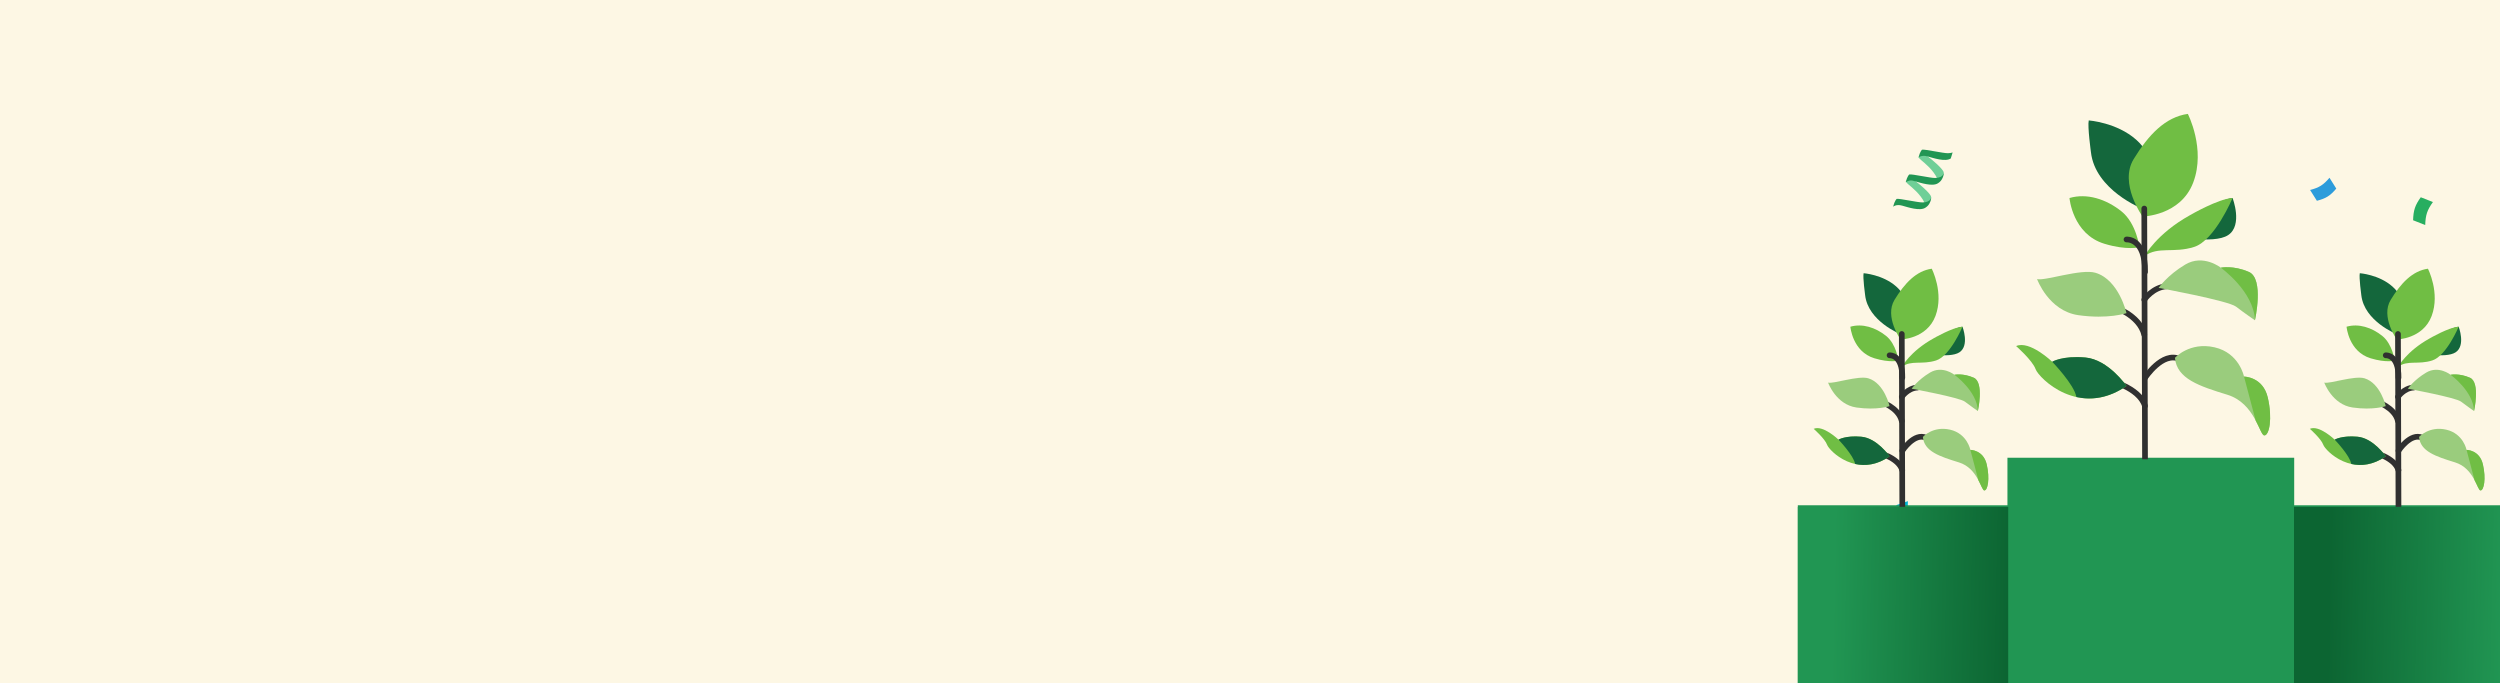 <svg width="439" height="120" viewBox="0 0 439 120" fill="none" xmlns="http://www.w3.org/2000/svg">
<rect x="0" y="0" width="439" height="120" fill="#333333" stroke="none"/>
<g clip-path="url(#clip0_3344_1303)">
<rect width="439" height="120" fill="white"/>
<rect width="439" height="120" fill="#F2C94C" fill-opacity="0.15"/>
<path d="M335.024 88C334.961 89.851 335.168 90.767 336 92.311C335.194 92.586 334.792 92.724 333.986 92.999C333.155 91.456 332.947 90.539 333.011 88.689C333.816 88.413 334.219 88.275 335.024 88Z" fill="#01B5D6"/>
<g clip-path="url(#clip1_3344_1303)">
<path d="M337.972 35.652C337.972 35.652 339.135 35.812 339.095 34.527C339.095 34.527 339.044 33.888 336.214 31.687L334.831 31.674L334.678 31.925C334.642 31.833 334.631 31.964 335.174 32.432C335.676 32.865 337.249 34.074 337.972 35.652V35.652Z" fill="#6FCF97"/>
<path d="M333.062 34.924C333.062 34.924 332.721 35.172 332.426 36.301C332.426 36.301 332.948 35.813 334.004 36.106C335.06 36.4 337.141 37.107 338.096 36.473C338.096 36.473 338.377 36.31 338.613 36.029C338.837 35.761 339.206 35.046 339.095 34.527C339.095 34.527 339.224 35.513 337.608 35.546C336.762 35.564 333.582 34.831 333.062 34.923V34.924Z" fill="#219653"/>
<path d="M340.183 31.359C340.183 31.359 341.346 31.519 341.305 30.234C341.305 30.234 341.255 29.596 338.424 27.394L337.43 27.164L336.888 27.632C336.852 27.54 336.841 27.671 337.384 28.139C337.887 28.572 339.459 29.781 340.183 31.359Z" fill="#6FCF97"/>
<path d="M335.272 30.631C335.272 30.631 334.931 30.879 334.636 32.008C334.636 32.008 335.158 31.52 336.215 31.813C337.27 32.107 339.351 32.814 340.306 32.179C340.306 32.179 340.587 32.017 340.823 31.735C341.047 31.468 341.417 30.752 341.305 30.233C341.305 30.233 341.434 31.22 339.818 31.253C338.971 31.27 335.791 30.538 335.271 30.631L335.272 30.631Z" fill="#219653"/>
<path d="M337.518 26.281C337.518 26.281 337.177 26.529 336.882 27.658C336.882 27.658 337.404 27.17 338.46 27.463C339.516 27.757 341.597 28.464 342.552 27.83L342.881 26.77C342.677 26.845 342.41 26.897 342.064 26.904C341.217 26.921 338.037 26.189 337.518 26.281Z" fill="#219653"/>
</g>
<path d="M427.22 35.48C426.213 36.883 425.926 37.74 425.868 39.517C425.016 39.178 424.591 39.011 423.738 38.675C423.796 36.898 424.083 36.041 425.09 34.638C425.94 34.977 426.371 35.144 427.223 35.48H427.22Z" fill="#27AE60"/>
<path d="M405.654 33.361C407.259 32.937 407.983 32.482 409.057 31.216C409.535 31.975 409.773 32.355 410.251 33.114C409.178 34.381 408.452 34.837 406.846 35.26C406.369 34.5 406.131 34.12 405.652 33.362L405.654 33.361Z" fill="#2D9CDB"/>
<g clip-path="url(#clip2_3344_1303)">
<path d="M402.861 88.724V80.382H352.507V88.724H315.697V123.077H356.779H357.506H397.862H398.588H439.67V88.724H402.861Z" fill="#219653"/>
<path d="M352.64 89.007H315.697V123.859H352.64V89.007Z" fill="url(#paint0_linear_3344_1303)"/>
<path d="M439.77 89.007H402.827V123.859H439.77V89.007Z" fill="url(#paint1_linear_3344_1303)"/>
</g>
<g clip-path="url(#clip3_3344_1303)">
<path d="M370.996 53.793C370.996 53.793 375.695 55.259 376.533 58.785" stroke="#303030" stroke-linecap="round" stroke-linejoin="round"/>
<path d="M381.132 41.281C381.132 41.281 388.65 43.011 391.267 41.281C393.885 39.552 392.041 34.776 392.041 34.776C392.041 34.776 390.78 34.736 386.749 37.02C382.718 39.305 381.136 41.281 381.136 41.281H381.132Z" fill="#14673C"/>
<path d="M376.13 36.621C376.13 36.621 367.927 33.378 367.17 26.737C367.17 26.737 366.546 22.192 366.783 21.146C366.783 21.146 371.7 21.498 375.123 24.541C378.546 27.584 378.747 31.777 376.13 36.621Z" fill="#14673C"/>
<path d="M376.231 38.019C376.231 38.019 372.055 32.228 374.672 27.935C377.29 23.642 380.258 20.551 384.184 20C384.184 20 387.353 26.142 385.138 32.028C382.923 37.915 376.231 38.019 376.231 38.019Z" fill="#70BE44"/>
<path d="M376.585 44.959C376.585 44.959 378.647 41.066 384.587 37.771C384.587 37.771 389.568 34.876 392.036 34.776C392.036 34.776 388.915 42.212 385.291 43.362C381.667 44.512 379.001 43.21 376.585 44.959Z" fill="#70BE44"/>
<path d="M375.679 43.41C375.679 43.41 375.176 39.221 372.51 37.096C369.844 34.971 366.469 33.873 363.401 34.772C363.401 34.772 363.932 41.114 369.542 42.807C373.517 44.009 375.683 43.406 375.683 43.406L375.679 43.41Z" fill="#70BE44"/>
<path d="M373.412 54.991C373.412 54.991 372.103 49.153 367.976 47.903C365.447 47.14 358.967 49.4 357.707 49.001C357.707 49.001 359.72 54.592 364.955 55.343C370.19 56.093 373.412 54.991 373.412 54.991Z" fill="#9ACC7D"/>
<path d="M376.666 81.134L376.533 36.621" stroke="#303030" stroke-linecap="round" stroke-linejoin="round"/>
<path d="M373.412 42.052C373.412 42.052 376.738 41.764 376.666 47.747" stroke="#303030" stroke-linecap="round" stroke-linejoin="round"/>
<path d="M376.67 66.341C376.67 66.341 379.726 61.648 382.746 63.046" stroke="#303030" stroke-linecap="round" stroke-linejoin="round"/>
<path d="M376.533 52.627C376.533 52.627 378.043 50.391 380.527 50.263" stroke="#303030" stroke-linecap="round" stroke-linejoin="round"/>
<path d="M379.05 50.55C379.05 50.55 391.279 52.795 392.641 53.845C394.002 54.895 395.963 56.241 395.963 56.241C395.963 56.241 397.622 48.953 394.908 47.755C392.194 46.557 389.975 47.004 389.975 47.004C389.975 47.004 386.906 44.56 383.733 46.453C380.56 48.346 379.054 50.546 379.054 50.546L379.05 50.55Z" fill="#9ACC7D"/>
<path d="M394.908 47.755C392.189 46.557 389.975 47.004 389.975 47.004C389.975 47.004 395.814 51.197 395.963 56.237C395.963 56.237 397.622 48.949 394.908 47.751V47.755Z" fill="#70BE44"/>
<path d="M381.921 62.831C381.921 62.831 384.486 59.987 388.867 60.986C393.249 61.984 394.05 66.129 394.05 66.129C394.05 66.129 397.372 66.129 398.226 69.823C399.08 73.517 398.476 76.46 397.622 76.46C396.768 76.46 396.011 70.822 391.131 69.32C386.25 67.818 382.223 66.525 381.921 62.831Z" fill="#9ACC7D"/>
<path d="M396.092 73.824C396.857 75.262 397.231 76.46 397.622 76.46C398.476 76.46 399.08 73.513 398.226 69.823C397.372 66.133 394.05 66.129 394.05 66.129L396.092 73.828V73.824Z" fill="#70BE44"/>
<path d="M370.057 66.708C370.057 66.708 375.663 67.954 376.654 71.293" stroke="#303030" stroke-linecap="round" stroke-linejoin="round"/>
<path d="M373.412 67.77C373.412 67.77 370.231 63.13 366.184 62.778C362.137 62.427 360.373 63.529 360.373 63.529C360.373 63.529 356.398 59.711 354.03 60.77C354.03 60.77 356.897 63.278 357.453 64.827C358.009 66.376 365.104 73.513 373.408 67.774L373.412 67.77Z" fill="#70BE44"/>
<path d="M373.412 67.77C373.412 67.77 370.231 63.13 366.183 62.778C362.136 62.427 360.373 63.529 360.373 63.529C360.373 63.529 364.271 67.567 364.613 69.715C367.158 70.282 370.194 69.999 373.412 67.774V67.77Z" fill="#14673C"/>
</g>
<g clip-path="url(#clip4_3344_1303)">
<path d="M417.276 70.49C417.276 70.49 420.507 71.501 421.083 73.933" stroke="#303030" stroke-linecap="round" stroke-linejoin="round"/>
<path d="M424.244 61.861C424.244 61.861 429.413 63.054 431.213 61.861C433.012 60.669 431.744 57.375 431.744 57.375C431.744 57.375 430.878 57.347 428.106 58.923C425.335 60.498 424.247 61.861 424.247 61.861H424.244Z" fill="#14673C"/>
<path d="M420.806 58.647C420.806 58.647 415.166 56.411 414.646 51.831C414.646 51.831 414.217 48.697 414.38 47.975C414.38 47.975 417.76 48.218 420.114 50.316C422.467 52.415 422.605 55.307 420.806 58.647Z" fill="#14673C"/>
<path d="M420.875 59.611C420.875 59.611 418.004 55.618 419.804 52.657C421.603 49.696 423.644 47.565 426.343 47.185C426.343 47.185 428.522 51.42 426.999 55.48C425.476 59.54 420.875 59.611 420.875 59.611Z" fill="#70BE44"/>
<path d="M421.119 64.398C421.119 64.398 422.536 61.713 426.62 59.441C426.62 59.441 430.044 57.444 431.741 57.375C431.741 57.375 429.596 62.503 427.104 63.296C424.613 64.09 422.78 63.192 421.119 64.398Z" fill="#70BE44"/>
<path d="M420.496 63.33C420.496 63.33 420.15 60.44 418.317 58.975C416.484 57.51 414.164 56.753 412.055 57.372C412.055 57.372 412.42 61.746 416.277 62.914C419.009 63.743 420.499 63.327 420.499 63.327L420.496 63.33Z" fill="#70BE44"/>
<path d="M418.937 71.316C418.937 71.316 418.037 67.29 415.2 66.428C413.461 65.902 409.006 67.46 408.14 67.185C408.14 67.185 409.524 71.041 413.123 71.559C416.722 72.076 418.937 71.316 418.937 71.316Z" fill="#9ACC7D"/>
<path d="M421.174 89.346L421.083 58.647" stroke="#303030" stroke-linecap="round" stroke-linejoin="round"/>
<path d="M418.937 62.393C418.937 62.393 421.224 62.195 421.174 66.32" stroke="#303030" stroke-linecap="round" stroke-linejoin="round"/>
<path d="M421.177 79.144C421.177 79.144 423.278 75.907 425.354 76.871" stroke="#303030" stroke-linecap="round" stroke-linejoin="round"/>
<path d="M421.083 69.686C421.083 69.686 422.121 68.144 423.829 68.055" stroke="#303030" stroke-linecap="round" stroke-linejoin="round"/>
<path d="M422.813 68.254C422.813 68.254 431.221 69.802 432.157 70.526C433.093 71.25 434.441 72.178 434.441 72.178C434.441 72.178 435.581 67.152 433.715 66.326C431.849 65.499 430.324 65.808 430.324 65.808C430.324 65.808 428.214 64.122 426.033 65.428C423.851 66.733 422.816 68.251 422.816 68.251L422.813 68.254Z" fill="#9ACC7D"/>
<path d="M433.715 66.326C431.847 65.5 430.324 65.808 430.324 65.808C430.324 65.808 434.338 68.7 434.441 72.176C434.441 72.176 435.581 67.149 433.715 66.323V66.326Z" fill="#70BE44"/>
<path d="M424.787 76.723C424.787 76.723 426.551 74.762 429.563 75.45C432.575 76.139 433.126 78.998 433.126 78.998C433.126 78.998 435.41 78.998 435.997 81.545C436.584 84.093 436.169 86.123 435.582 86.123C434.995 86.123 434.474 82.234 431.119 81.198C427.763 80.163 424.995 79.27 424.787 76.723Z" fill="#9ACC7D"/>
<path d="M434.529 84.305C435.055 85.296 435.313 86.123 435.581 86.123C436.168 86.123 436.584 84.09 435.997 81.545C435.41 79 433.126 78.998 433.126 78.998L434.529 84.308V84.305Z" fill="#70BE44"/>
<path d="M416.631 79.397C416.631 79.397 420.485 80.256 421.166 82.559" stroke="#303030" stroke-linecap="round" stroke-linejoin="round"/>
<path d="M418.937 80.13C418.937 80.13 416.75 76.929 413.968 76.687C411.185 76.445 409.973 77.205 409.973 77.205C409.973 77.205 407.24 74.572 405.612 75.302C405.612 75.302 407.583 77.031 407.966 78.1C408.348 79.168 413.226 84.09 418.934 80.132L418.937 80.13Z" fill="#70BE44"/>
<path d="M418.937 80.129C418.937 80.129 416.75 76.929 413.968 76.687C411.185 76.445 409.973 77.205 409.973 77.205C409.973 77.205 412.653 79.989 412.888 81.471C414.638 81.862 416.725 81.666 418.937 80.132V80.129Z" fill="#14673C"/>
</g>
<g clip-path="url(#clip5_3344_1303)">
<path d="M330.146 70.49C330.146 70.49 333.377 71.501 333.953 73.933" stroke="#303030" stroke-linecap="round" stroke-linejoin="round"/>
<path d="M337.115 61.861C337.115 61.861 342.284 63.054 344.083 61.861C345.883 60.669 344.615 57.375 344.615 57.375C344.615 57.375 343.748 57.347 340.977 58.923C338.206 60.498 337.118 61.861 337.118 61.861H337.115Z" fill="#14673C"/>
<path d="M333.676 58.647C333.676 58.647 328.037 56.411 327.516 51.831C327.516 51.831 327.087 48.697 327.25 47.975C327.25 47.975 330.631 48.218 332.984 50.316C335.337 52.415 335.476 55.307 333.676 58.647Z" fill="#14673C"/>
<path d="M333.745 59.611C333.745 59.611 330.874 55.618 332.674 52.657C334.473 49.696 336.514 47.565 339.213 47.185C339.213 47.185 341.392 51.42 339.869 55.48C338.347 59.54 333.745 59.611 333.745 59.611Z" fill="#70BE44"/>
<path d="M333.989 64.398C333.989 64.398 335.406 61.713 339.49 59.441C339.49 59.441 342.915 57.444 344.612 57.375C344.612 57.375 342.466 62.503 339.975 63.296C337.483 64.09 335.65 63.192 333.989 64.398Z" fill="#70BE44"/>
<path d="M333.366 63.33C333.366 63.33 333.02 60.44 331.187 58.975C329.355 57.51 327.035 56.753 324.925 57.372C324.925 57.372 325.29 61.746 329.147 62.914C331.88 63.743 333.369 63.327 333.369 63.327L333.366 63.33Z" fill="#70BE44"/>
<path d="M331.808 71.316C331.808 71.316 330.908 67.29 328.07 66.428C326.331 65.902 321.877 67.46 321.01 67.185C321.01 67.185 322.395 71.041 325.994 71.559C329.593 72.076 331.808 71.316 331.808 71.316Z" fill="#9ACC7D"/>
<path d="M334.044 89.346L333.953 58.647" stroke="#303030" stroke-linecap="round" stroke-linejoin="round"/>
<path d="M331.808 62.393C331.808 62.393 334.094 62.195 334.045 66.32" stroke="#303030" stroke-linecap="round" stroke-linejoin="round"/>
<path d="M334.047 79.144C334.047 79.144 336.148 75.907 338.225 76.871" stroke="#303030" stroke-linecap="round" stroke-linejoin="round"/>
<path d="M333.953 69.686C333.953 69.686 334.991 68.144 336.7 68.055" stroke="#303030" stroke-linecap="round" stroke-linejoin="round"/>
<path d="M335.683 68.254C335.683 68.254 344.091 69.802 345.027 70.526C345.963 71.25 347.311 72.178 347.311 72.178C347.311 72.178 348.452 67.152 346.586 66.326C344.72 65.499 343.194 65.808 343.194 65.808C343.194 65.808 341.085 64.122 338.903 65.428C336.722 66.733 335.686 68.251 335.686 68.251L335.683 68.254Z" fill="#9ACC7D"/>
<path d="M346.586 66.326C344.717 65.5 343.194 65.808 343.194 65.808C343.194 65.808 347.209 68.7 347.311 72.176C347.311 72.176 348.452 67.149 346.586 66.323V66.326Z" fill="#70BE44"/>
<path d="M337.657 76.723C337.657 76.723 339.421 74.762 342.433 75.45C345.445 76.139 345.996 78.998 345.996 78.998C345.996 78.998 348.28 78.998 348.867 81.545C349.454 84.093 349.039 86.123 348.452 86.123C347.865 86.123 347.345 82.234 343.989 81.198C340.634 80.163 337.865 79.27 337.657 76.723Z" fill="#9ACC7D"/>
<path d="M347.4 84.305C347.926 85.296 348.183 86.123 348.452 86.123C349.039 86.123 349.454 84.09 348.867 81.545C348.28 79 345.996 78.998 345.996 78.998L347.4 84.308V84.305Z" fill="#70BE44"/>
<path d="M329.501 79.397C329.501 79.397 333.355 80.256 334.036 82.559" stroke="#303030" stroke-linecap="round" stroke-linejoin="round"/>
<path d="M331.808 80.13C331.808 80.13 329.62 76.929 326.838 76.687C324.056 76.445 322.843 77.205 322.843 77.205C322.843 77.205 320.111 74.572 318.483 75.302C318.483 75.302 320.454 77.031 320.836 78.1C321.218 79.168 326.096 84.09 331.805 80.132L331.808 80.13Z" fill="#70BE44"/>
<path d="M331.808 80.129C331.808 80.129 329.62 76.929 326.838 76.687C324.056 76.445 322.843 77.205 322.843 77.205C322.843 77.205 325.523 79.989 325.758 81.471C327.508 81.862 329.595 81.666 331.808 80.132V80.129Z" fill="#14673C"/>
</g>
</g>
<defs>
<linearGradient id="paint0_linear_3344_1303" x1="321.852" y1="106.327" x2="352.629" y2="106.975" gradientUnits="userSpaceOnUse">
<stop stop-color="#219653"/>
<stop offset="1" stop-color="#0C6532"/>
</linearGradient>
<linearGradient id="paint1_linear_3344_1303" x1="408.982" y1="106.327" x2="439.759" y2="106.975" gradientUnits="userSpaceOnUse">
<stop stop-color="#0C6532"/>
<stop offset="1" stop-color="#219653"/>
</linearGradient>
<clipPath id="clip0_3344_1303">
<rect width="439" height="120" fill="white"/>
</clipPath>
<clipPath id="clip1_3344_1303">
<rect width="10.456" height="10.456" fill="white" transform="translate(332.426 26.273)"/>
</clipPath>
<clipPath id="clip2_3344_1303">
<rect width="123.973" height="46.637" fill="white" transform="translate(315.697 76.897)"/>
</clipPath>
<clipPath id="clip3_3344_1303">
<rect width="44.611" height="60.642" fill="white" transform="translate(354.034 20)"/>
</clipPath>
<clipPath id="clip4_3344_1303">
<rect width="30.67" height="41.822" fill="white" transform="translate(405.615 47.185)"/>
</clipPath>
<clipPath id="clip5_3344_1303">
<rect width="30.67" height="41.822" fill="white" transform="translate(318.485 47.185)"/>
</clipPath>
</defs>
</svg>
